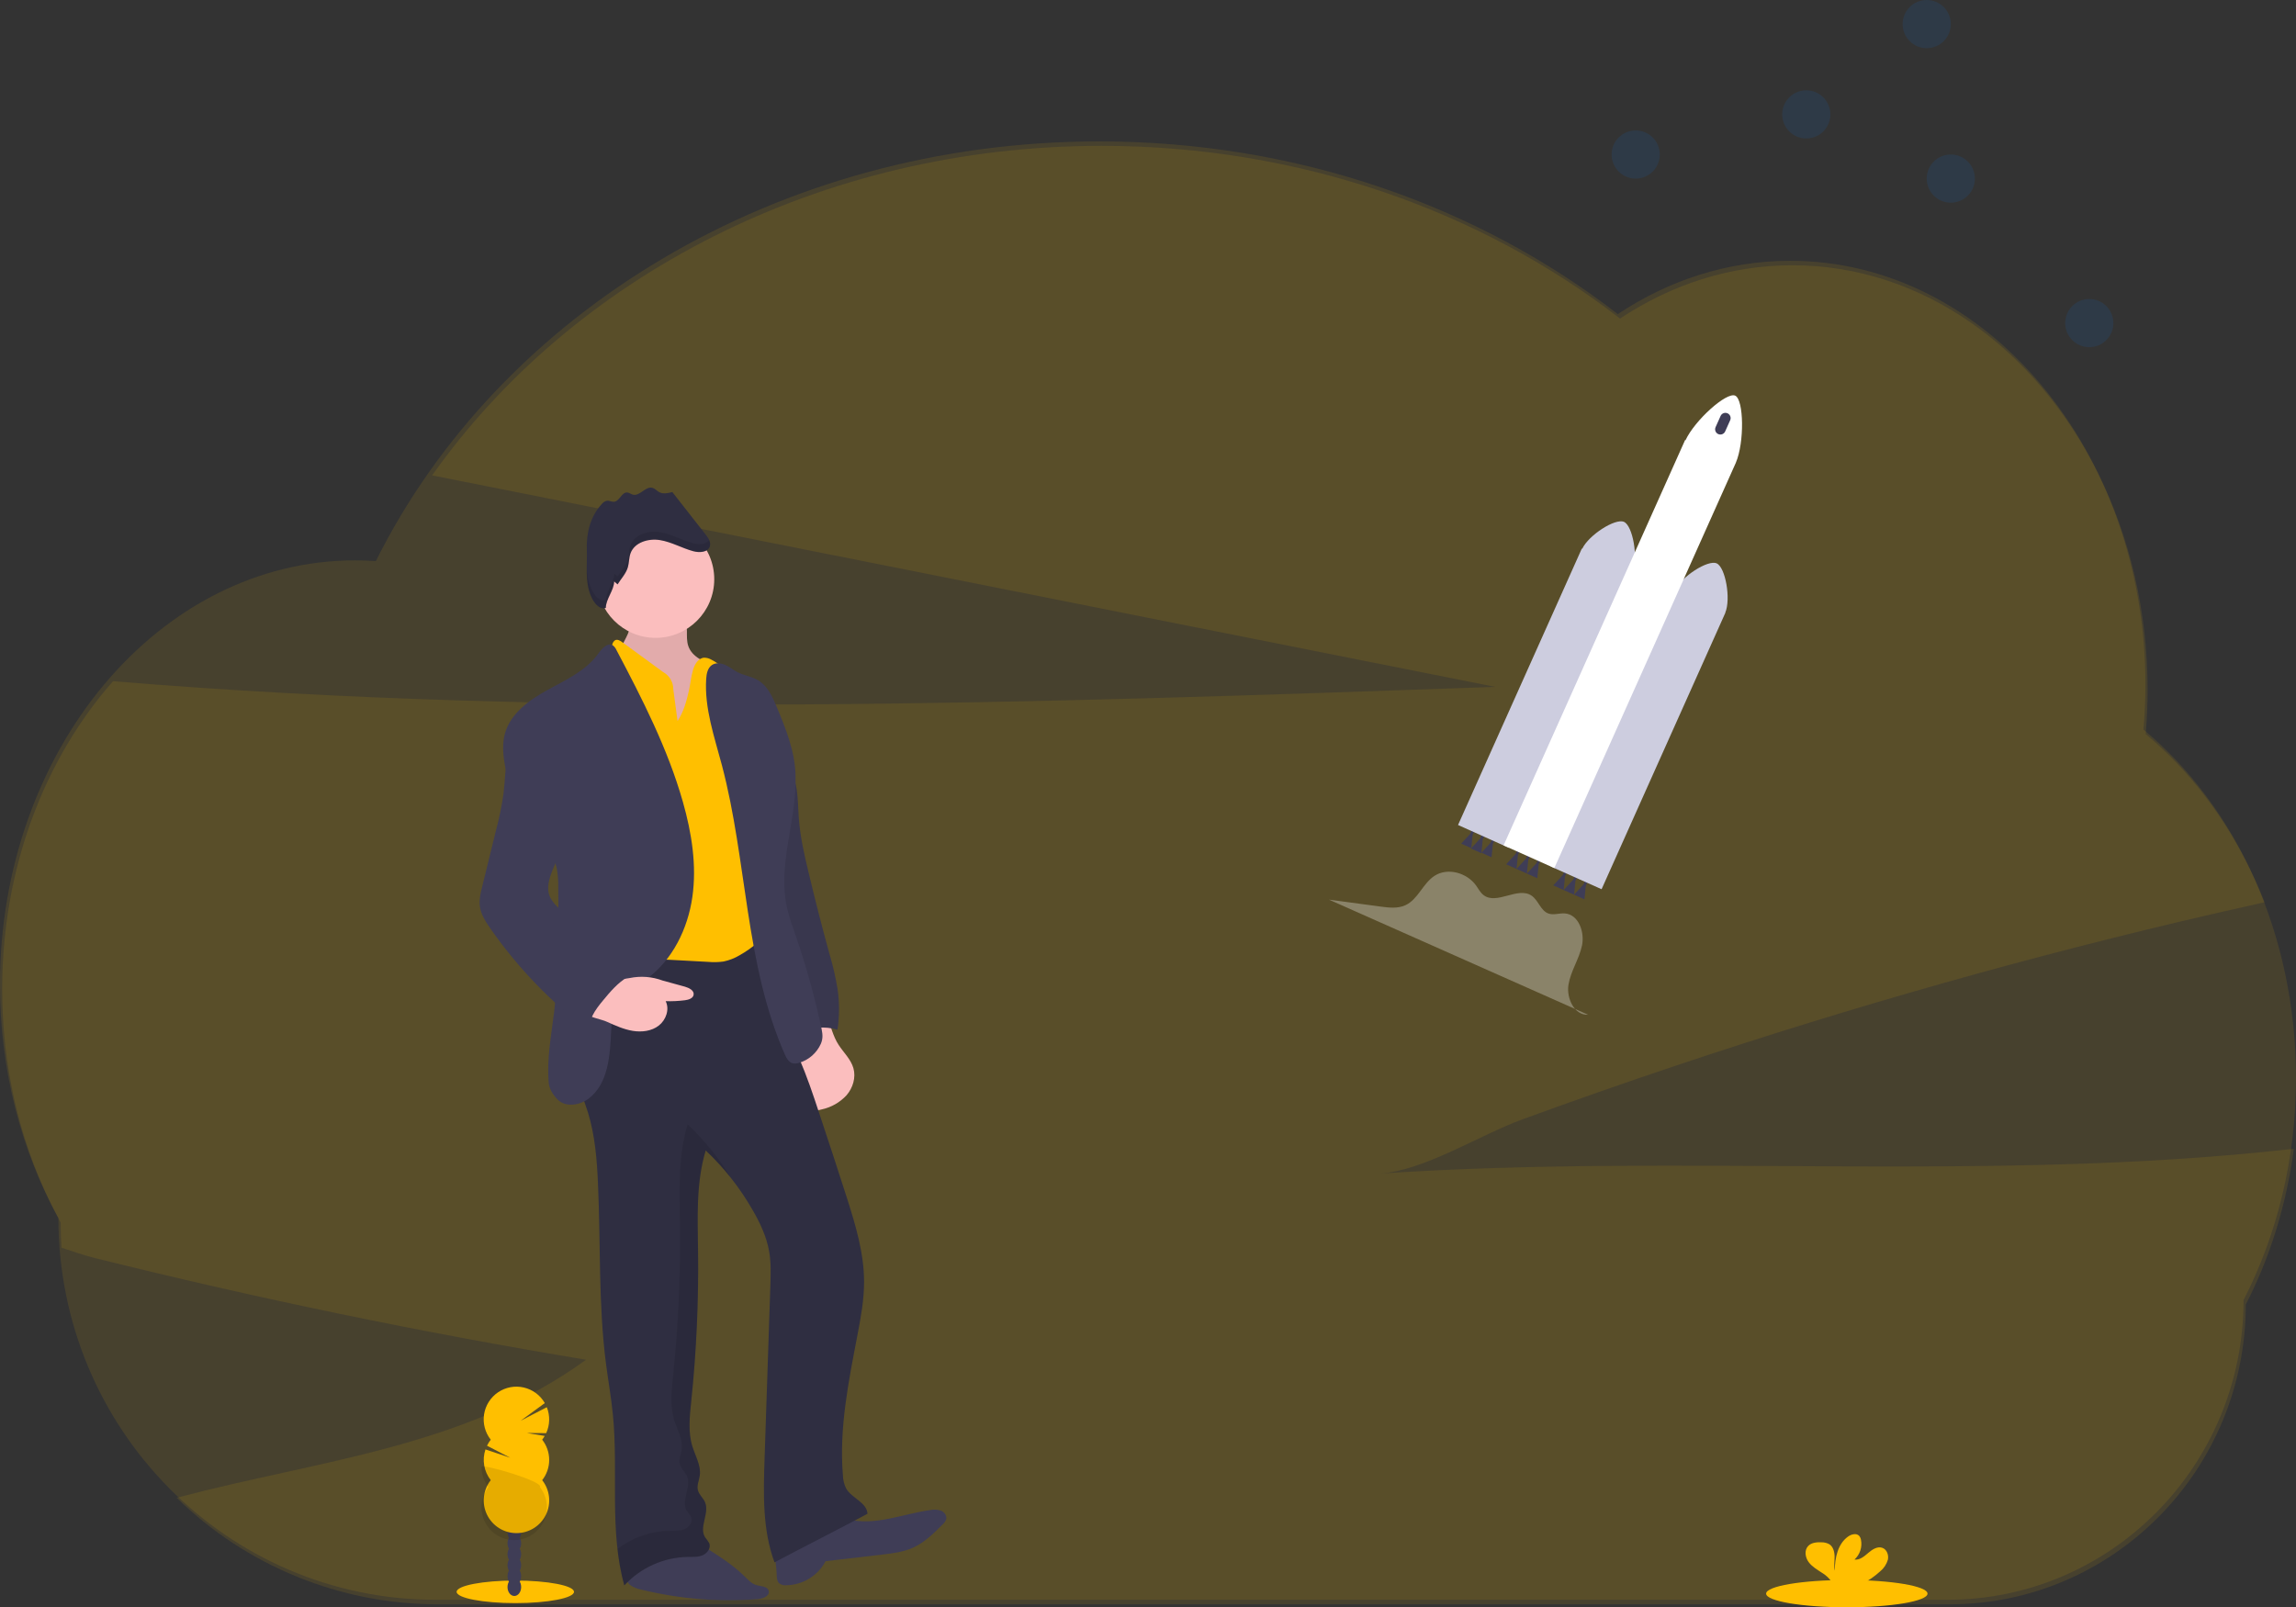 <svg width="1144" height="801" viewBox="0 0 1144 801" fill="none" xmlns="http://www.w3.org/2000/svg">
<rect x="0" y="0" width="1144" height="801" fill="#333333" stroke="none"/>
<g clip-path="url(#clip0_83_328)">
<path opacity="0.1" d="M1142.92 572.47C1141.12 586.234 1138.16 599.82 1134.05 613.08C1130.11 625.829 1125.07 638.21 1118.97 650.08C1118.97 732.59 1052.87 799.47 971.32 799.47H218.25C169.562 799.472 122.809 780.411 88 746.37C88.32 746.28 88.65 746.19 89 746.12C158.46 727.7 231.75 721.34 292 677.59C209.9 663.97 128.28 647.067 47.14 626.88C42.14 625.62 36.46 623.73 30.63 621.75C30.36 617.59 30.21 613.4 30.21 609.18C29.84 608.51 29.48 607.84 29.12 607.18C27.533 604.227 26.007 601.227 24.54 598.18C9.61 567.18 1.08 531.27 1.08 492.95C1.08 432.52 22.31 377.95 56.33 339.46C285.2 358.39 515.44 350.37 745 342.29C677.88 328.957 610.767 315.603 543.66 302.23C434.213 280.463 324.767 258.683 215.32 236.89C285.17 138.21 408.44 72.68 548.86 72.68C647.68 72.68 738 105.13 807.2 158.75C832.64 141.84 861.93 132.19 893.1 132.19C958 132.19 1014.73 173.92 1045.54 236.19C1061.12 267.69 1070.06 304.43 1070.06 343.67C1070.06 350.67 1069.77 357.67 1069.2 364.56C1069.2 364.97 1069.14 365.37 1069.1 365.79C1090.5 383.59 1108.45 406.89 1121.51 433.98C1121.67 434.31 1121.83 434.64 1121.98 434.98C1124.27 439.76 1126.39 444.647 1128.36 449.64H1128.17C1119.77 451.5 1111.38 453.397 1103 455.33C1012.67 476.197 923.183 501.483 834.53 531.19C809.117 539.71 783.783 548.583 758.53 557.81C737.21 565.61 709.79 583.28 687.69 584.81C838.79 574.67 991.1 589.45 1141.5 572.61L1142.92 572.47Z" fill="#FFBF00"/>
<path opacity="0.1" d="M1144 537.22C1144 465.29 1113.94 401.75 1068 363.55C1068.63 356.283 1068.97 348.913 1069 341.44C1069 224.64 989.76 129.97 892 129.97C860.82 129.97 831.53 139.61 806.09 156.52C736.89 102.9 646.56 70.47 547.74 70.47C387 70.47 248.64 156.37 187.28 279.6C183.87 279.37 180.44 279.24 176.98 279.24C79.24 279.24 -0.02 373.92 -0.02 490.71C-0.02 533.65 10.7 573.59 29.1 606.94C29.1 712.02 113.29 797.21 217.1 797.21H970.24C1051.78 797.21 1117.88 730.33 1117.88 647.82C1134.44 615.64 1144 577.77 1144 537.22Z" fill="#FFBF00"/>
<path d="M398.72 542.79C399.02 546.79 400.14 551.54 403.91 552.92C405.732 553.435 407.665 553.404 409.47 552.83C414.217 551.803 418.531 549.334 421.82 545.76C424.97 542.1 426.54 536.93 425.22 532.3C423.95 527.88 420.39 524.57 417.88 520.73C414.94 516.24 414 511.15 411.96 506.34C395.77 507.89 397.81 530.78 398.72 542.79Z" fill="#FBBEBE"/>
<path d="M381.71 350C379.56 357 387.19 364.63 389.65 371.51C392.11 378.39 395.42 385 396.74 392.21C397.66 397.16 397.61 402.21 397.96 407.21C398.63 416.66 400.72 425.94 402.96 435.13C406.12 448.41 409.507 461.63 413.12 474.79C414.917 480.774 416.33 486.866 417.35 493.03C418.292 499.695 418.268 506.461 417.28 513.12C410.933 511.218 404.095 511.845 398.2 514.87C394.078 507.636 391.602 499.581 390.95 491.28C390.698 486.358 390.742 481.426 391.08 476.51C391.72 462.6 385.69 448.67 385.49 434.74C385.552 429.915 385.17 425.095 384.35 420.34C383.7 417.07 383.76 410.95 383.05 407.7C381.91 402.52 386.78 400.13 386.51 394.82L385.03 365.82C384.73 360.78 379.63 354.56 381.71 350Z" fill="#3F3D56"/>
<path opacity="0.1" d="M381.71 350C379.56 357 387.19 364.63 389.65 371.51C392.11 378.39 395.42 385 396.74 392.21C397.66 397.16 397.61 402.21 397.96 407.21C398.63 416.66 400.72 425.94 402.96 435.13C406.12 448.41 409.507 461.63 413.12 474.79C414.917 480.774 416.33 486.866 417.35 493.03C418.292 499.695 418.268 506.461 417.28 513.12C410.933 511.218 404.095 511.845 398.2 514.87C394.078 507.636 391.602 499.581 390.95 491.28C390.698 486.358 390.742 481.426 391.08 476.51C391.72 462.6 385.69 448.67 385.49 434.74C385.552 429.915 385.17 425.095 384.35 420.34C383.7 417.07 383.76 410.95 383.05 407.7C381.91 402.52 386.78 400.13 386.51 394.82L385.03 365.82C384.73 360.78 379.63 354.56 381.71 350Z" fill="black"/>
<path d="M308.7 327.55C309.089 329.251 309.878 330.834 311 332.17C321.124 346.304 332.66 359.371 345.43 371.17C346.736 369.824 347.828 368.286 348.67 366.61C354.467 356.01 357.364 344.068 357.07 331.99C351.29 330.13 344.73 327.53 342.88 321.75C341.41 317.19 343.38 311.75 340.8 307.69C337.13 301.96 321.55 301.23 316.55 305.39C313.27 308.11 314.44 310.65 313.4 314.33C312.25 318.37 308.06 323.25 308.7 327.55Z" fill="#FBBEBE"/>
<path opacity="0.1" d="M308.7 327.55C309.089 329.251 309.878 330.834 311 332.17C321.124 346.304 332.66 359.371 345.43 371.17C346.736 369.824 347.828 368.286 348.67 366.61C354.467 356.01 357.364 344.068 357.07 331.99C351.29 330.13 344.73 327.53 342.88 321.75C341.41 317.19 343.38 311.75 340.8 307.69C337.13 301.96 321.55 301.23 316.55 305.39C313.27 308.11 314.44 310.65 313.4 314.33C312.25 318.37 308.06 323.25 308.7 327.55Z" fill="black"/>
<path d="M313.9 789.8C315.533 790.964 317.405 791.75 319.38 792.1C338.398 796.786 358.042 798.403 377.57 796.89C380.18 796.68 383.66 795.29 383.02 792.75C382.42 790.38 379.02 790.54 376.72 789.83C374.55 789.17 372.92 787.42 371.3 785.83C365.3 779.83 358.04 775.29 350.88 770.75C349.14 769.496 347.194 768.555 345.13 767.97C342.66 767.41 340.08 767.88 337.58 768.36C331.28 769.55 319.27 769.36 314.28 774.01C310.29 777.71 309.71 786.13 313.9 789.8Z" fill="#3F3D56"/>
<path d="M387 784.81C387 786.36 387.18 788.1 388.36 789.09C389.304 789.746 390.444 790.056 391.59 789.97C395.662 789.94 399.649 788.809 403.13 786.696C406.61 784.583 409.454 781.568 411.36 777.97L439.36 774.7C444.66 774.08 450.06 773.43 454.93 771.24C460.68 768.64 465.27 764.07 469.72 759.6C470.503 758.934 471.099 758.076 471.45 757.11C471.91 755.35 470.57 753.5 468.88 752.8C467.136 752.22 465.268 752.116 463.47 752.5C449.8 754.39 436.08 760.5 422.7 757.1C419.43 756.27 416.18 754.86 412.81 755.1C410.995 755.331 409.219 755.806 407.53 756.51C403.18 758.11 390.17 760.38 387.29 764.06C384.41 767.74 387 780.41 387 784.81Z" fill="#3F3D56"/>
<path d="M316.19 472.16C312.19 478.39 303.76 479.75 297.87 484.22C288.82 491.09 287.29 503.89 286.77 515.22C286.42 523.06 286.2 531.02 287.94 538.68C289.16 544.01 291.3 549.09 292.94 554.32C296.44 565.69 297.42 577.67 297.94 589.55C299.31 619.55 298.09 649.74 301.94 679.55C303.05 688.08 304.56 696.55 305.4 705.11C308.16 733.43 303.48 762.63 311.07 790.05C315.121 785.657 320.023 782.132 325.477 779.689C330.931 777.247 336.825 775.937 342.8 775.84C345.3 775.84 347.91 775.99 350.21 774.98C352.51 773.97 354.33 771.29 353.37 768.98C352.795 767.972 352.125 767.021 351.37 766.14C348.06 761.14 353.68 754.07 351.28 748.56C350.35 746.44 348.34 744.87 347.75 742.64C347.12 740.22 348.34 737.74 348.68 735.26C349.36 730.26 346.49 725.6 345 720.81C342.75 713.56 343.65 705.81 344.43 698.22C347.009 673.42 348.141 648.491 347.82 623.56C347.61 606.69 346.77 589.46 351.63 573.3C360.722 581.874 368.511 591.732 374.75 602.56C378.63 609.17 381.98 616.23 383.27 623.79C384.21 629.34 384.03 635.01 383.84 640.63C382.88 669.397 381.917 698.163 380.95 726.93C380.37 744.33 379.87 762.24 385.9 778.56C401.23 770.4 416.9 762.56 432.23 754.35C431.98 748.7 424.38 746.63 421.58 741.72C420.576 739.665 420.03 737.417 419.98 735.13C418.04 711.75 422.81 688.39 427.22 665.35C428.9 656.57 430.54 647.72 430.53 638.79C430.53 624.61 426.38 610.79 422.09 597.28C417.55 582.97 412.8 568.72 408.09 554.47C405.09 545.32 401.99 536.16 398.17 527.3C394.57 518.92 390.29 510.83 387.22 502.3C382.29 488.52 380.6 473.83 378.95 459.3C358.11 463.39 337 468 316.19 472.16Z" fill="#2F2E41"/>
<path d="M326.66 317.86C342.798 317.86 355.88 304.778 355.88 288.64C355.88 272.502 342.798 259.42 326.66 259.42C310.522 259.42 297.44 272.502 297.44 288.64C297.44 304.778 310.522 317.86 326.66 317.86Z" fill="#FBBEBE"/>
<path d="M337.59 359.29L335.47 343.47C335.475 341.719 335.008 339.998 334.117 338.49C333.227 336.982 331.946 335.742 330.41 334.9L310.05 320.02C309.05 319.26 307.67 318.46 306.51 319.02C305.789 319.506 305.284 320.251 305.1 321.1C301.88 330.6 303.87 340.96 304.99 350.93C305.94 359.24 306.26 367.61 306.58 375.93C307.025 383.487 307.005 391.065 306.52 398.62C305.42 411.7 301.52 424.86 304.13 437.73C305.85 446.24 308.88 454.15 309.59 462.81C310.08 468.81 309.93 474.91 311.83 480.59C318.83 477.59 326.75 477.92 334.36 478.32L352.83 479.32C355.392 479.555 357.972 479.495 360.52 479.14C363.368 478.545 366.095 477.477 368.59 475.98C375.148 472.276 380.881 467.275 385.44 461.28C382.32 446.21 385.35 430.65 383.27 415.4C382.08 406.61 379.1 398.14 377.7 389.4C375.98 378.61 376.65 367.4 373.56 356.92C371.81 351.605 369.588 346.458 366.92 341.54C364.215 335.948 359.75 331.399 354.21 328.59C353.182 328.039 352.036 327.748 350.87 327.74C347.93 327.91 346.11 331.03 345.29 333.87C344.29 337.27 344.01 340.87 343.23 344.28C342.11 349.27 340.49 355.08 337.59 359.29Z" fill="#FFBF00"/>
<path d="M277.7 547.79C281.59 551.91 288.7 550.9 293.22 547.51C303.06 540.14 303.97 526.03 304.51 513.75C304.71 509.35 305.01 504.75 307.08 500.89C310.24 494.94 316.79 491.8 322.23 487.81C335.13 478.37 342.7 462.81 344.97 447.03C347.24 431.25 344.63 415.03 340.27 399.66C332.73 373.09 320.03 348.32 307.14 323.9C306.754 322.991 306.137 322.198 305.35 321.6C302.73 319.98 299.89 323.19 298.09 325.7C292.02 334.2 282.02 338.76 272.86 343.79C263.7 348.82 254.34 355.52 251.57 365.59C249.71 372.34 251.16 379.52 252.57 386.37C253.98 393.22 259 398.66 262.69 404.47C267.016 410.834 270.914 417.479 274.36 424.36C275.66 426.925 276.666 429.629 277.36 432.42C277.965 435.718 278.229 439.068 278.15 442.42C278.36 463.14 278.57 483.93 276.07 504.5C274.65 516.14 272.37 527.82 273.41 539.5C273.66 542.64 275.48 545.47 277.7 547.79Z" fill="#3F3D56"/>
<path d="M302.4 509.17C306.56 511.03 310.77 512.96 315.27 513.7C319.77 514.44 324.7 513.84 328.27 511.05C331.84 508.26 333.72 502.98 331.68 498.9C334.887 499.002 338.097 498.848 341.28 498.44C343.11 498.21 345.33 497.51 345.61 495.69C345.93 493.57 343.37 492.29 341.3 491.69L330.14 488.62C324.895 486.672 319.208 486.243 313.73 487.38L296.73 489.98C296.279 490.015 295.841 490.152 295.45 490.38C294.942 490.816 294.591 491.406 294.45 492.06C293.63 494.65 289.84 501.89 291.14 504.47C292.3 506.68 300.07 508 302.4 509.17Z" fill="#FBBEBE"/>
<path d="M409 520.13C407.984 522.403 406.488 524.43 404.615 526.072C402.742 527.713 400.537 528.93 398.15 529.64C397.109 530.003 395.989 530.076 394.91 529.85C392.91 529.29 391.81 527.2 390.98 525.3C371.18 480.22 372.29 428.91 359.69 381.3C355.95 367.17 350.95 352.97 351.86 338.38C352.02 335.77 352.57 332.83 354.75 331.38C356.69 330.08 359.33 330.43 361.45 331.38C363.57 332.33 365.45 333.88 367.45 334.94C370.76 336.63 374.61 337.11 377.79 339.02C382.51 341.85 384.93 347.26 387.04 352.34C391.55 363.18 396.04 374.34 396.39 386.1C397.16 408.94 387.03 430.89 392.3 453.1C393.35 457.5 394.9 461.77 396.38 466.04C401.678 481.359 406.02 496.993 409.38 512.85C409.93 515.57 410.05 517.64 409 520.13Z" fill="#3F3D56"/>
<path d="M307.71 291.21C309.46 288.38 311.89 285.89 312.83 282.7C313.5 280.43 313.36 277.97 314.17 275.7C316.17 270.22 323.11 268.2 328.86 269.14C334.61 270.08 339.78 273.14 345.4 274.67C348.51 275.53 352.83 275.27 353.71 272.16C354.29 270.1 352.9 268.06 351.58 266.37L335 245.21C332.82 245.77 330.38 246.29 328.4 245.21C327.26 244.58 326.4 243.47 325.13 243.11C321.68 242.11 318.79 247.42 315.33 246.5C314.33 246.24 313.54 245.5 312.54 245.42C309.75 245.19 308.7 249.81 305.91 250.04C304.75 250.14 303.63 249.4 302.48 249.51C301.451 249.717 300.531 250.289 299.89 251.12C294.34 257.01 292.09 265.46 292.39 273.54C292.69 281.62 291.3 289.46 294.39 296.92C295.75 300.18 298.51 304.02 301.86 302.92C301.86 298.52 305.96 294.13 306.01 289.73" fill="#2F2E41"/>
<g opacity="0.1">
<path d="M364.17 586.99C358.223 577.151 350.967 568.165 342.6 560.28C337.74 576.44 338.6 593.67 338.79 610.54C339.111 635.471 337.979 660.4 335.4 685.2C334.61 692.75 333.72 700.54 335.97 707.79C337.46 712.58 340.33 717.26 339.65 722.24C339.31 724.72 338.09 727.24 338.72 729.62C339.31 731.85 341.32 733.42 342.25 735.54C344.65 741.05 339.03 748.1 342.34 753.12C343.095 754.001 343.765 754.952 344.34 755.96C345.34 758.28 343.48 760.96 341.18 761.96C338.88 762.96 336.27 762.79 333.77 762.82C324.306 762.979 315.143 766.172 307.63 771.93C308.289 778.044 309.429 784.096 311.04 790.03C315.091 785.637 319.993 782.112 325.447 779.669C330.901 777.227 336.795 775.917 342.77 775.82C345.27 775.82 347.88 775.97 350.18 774.96C352.48 773.95 354.3 771.27 353.34 768.96C352.765 767.952 352.095 767.001 351.34 766.12C348.03 761.12 353.65 754.05 351.25 748.54C350.32 746.42 348.31 744.85 347.72 742.62C347.09 740.2 348.31 737.72 348.65 735.24C349.33 730.24 346.46 725.58 344.97 720.79C342.72 713.54 343.61 705.79 344.4 698.2C346.979 673.4 348.111 648.471 347.79 623.54C347.58 606.67 346.74 589.44 351.6 573.28C356.127 577.529 360.328 582.112 364.17 586.99Z" fill="black"/>
</g>
<g opacity="0.1">
<path d="M292.42 274.47C292.42 273.1 292.42 271.72 292.42 270.33C292.36 271.4 292.36 272.47 292.42 273.53C292.41 273.87 292.41 274.18 292.42 274.47Z" fill="black"/>
<path d="M345.4 270.72C339.78 269.18 334.6 266.14 328.86 265.19C323.12 264.24 316.15 266.27 314.17 271.75C313.36 273.97 313.5 276.43 312.83 278.75C311.89 281.94 309.46 284.43 307.71 287.26L306.06 285.8C306.01 290.2 301.96 294.59 301.91 298.99C298.56 300.08 295.8 296.24 294.44 292.99C293.038 289.403 292.332 285.581 292.36 281.73C292.27 286.96 292.36 292.05 294.44 296.99C295.8 300.25 298.56 304.09 301.91 302.99C301.91 298.59 306.01 294.2 306.06 289.8L307.71 291.26C309.46 288.43 311.89 285.94 312.83 282.75C313.5 280.48 313.36 278.02 314.17 275.75C316.17 270.27 323.11 268.25 328.86 269.19C334.61 270.13 339.78 273.19 345.4 274.72C348.51 275.58 352.83 275.32 353.71 272.21C353.962 271.16 353.824 270.055 353.32 269.1C351.93 271.35 348.18 271.47 345.4 270.72Z" fill="black"/>
</g>
<path d="M250.89 395.38C250.037 401.48 248.808 407.521 247.21 413.47L240.21 442C239.46 445 238.71 448.16 239.04 451.27C239.5 455.46 241.88 459.17 244.29 462.63C257.994 482.29 274.728 499.652 293.87 514.07C292.76 508.37 296.71 503.07 300.42 498.59C304.13 494.11 307.75 489.82 312.6 486.92C300.453 475.507 288.7 463.69 277.34 451.47C276.143 450.282 275.114 448.936 274.28 447.47C271.54 442.18 274.28 435.86 276.66 430.4C284.19 413.01 287.75 393.27 282.92 374.95C281.1 368.06 277.92 361.18 272.13 356.95C269.6 355.1 266.13 353.85 263.37 355.24C262.193 355.921 261.171 356.841 260.37 357.94C251.38 368.93 252.45 382.08 250.89 395.38Z" fill="#3F3D56"/>
<path d="M256.76 798.86C272.909 798.86 286 796.344 286 793.24C286 790.136 272.909 787.62 256.76 787.62C240.611 787.62 227.52 790.136 227.52 793.24C227.52 796.344 240.611 798.86 256.76 798.86Z" fill="#FFBF00"/>
<path d="M256.27 795.31C258.148 795.31 259.67 793.313 259.67 790.85C259.67 788.387 258.148 786.39 256.27 786.39C254.392 786.39 252.87 788.387 252.87 790.85C252.87 793.313 254.392 795.31 256.27 795.31Z" fill="#3F3D56"/>
<path d="M256.27 789.86C258.148 789.86 259.67 787.863 259.67 785.4C259.67 782.937 258.148 780.94 256.27 780.94C254.392 780.94 252.87 782.937 252.87 785.4C252.87 787.863 254.392 789.86 256.27 789.86Z" fill="#3F3D56"/>
<path d="M256.27 784.42C258.148 784.42 259.67 782.423 259.67 779.96C259.67 777.497 258.148 775.5 256.27 775.5C254.392 775.5 252.87 777.497 252.87 779.96C252.87 782.423 254.392 784.42 256.27 784.42Z" fill="#3F3D56"/>
<path d="M256.27 778.97C258.148 778.97 259.67 776.973 259.67 774.51C259.67 772.047 258.148 770.05 256.27 770.05C254.392 770.05 252.87 772.047 252.87 774.51C252.87 776.973 254.392 778.97 256.27 778.97Z" fill="#3F3D56"/>
<path d="M256.27 773.52C258.148 773.52 259.67 771.523 259.67 769.06C259.67 766.597 258.148 764.6 256.27 764.6C254.392 764.6 252.87 766.597 252.87 769.06C252.87 771.523 254.392 773.52 256.27 773.52Z" fill="#3F3D56"/>
<path d="M256.27 768.08C258.148 768.08 259.67 766.083 259.67 763.62C259.67 761.157 258.148 759.16 256.27 759.16C254.392 759.16 252.87 761.157 252.87 763.62C252.87 766.083 254.392 768.08 256.27 768.08Z" fill="#3F3D56"/>
<path d="M256.27 762.63C258.148 762.63 259.67 760.633 259.67 758.17C259.67 755.707 258.148 753.71 256.27 753.71C254.392 753.71 252.87 755.707 252.87 758.17C252.87 760.633 254.392 762.63 256.27 762.63Z" fill="#3F3D56"/>
<path d="M270.139 717.43C270.607 716.838 271.031 716.213 271.409 715.56L262.469 714.09L272.139 714.16C273.066 712.14 273.572 709.953 273.625 707.732C273.678 705.51 273.278 703.301 272.449 701.24L259.449 707.97L271.449 699.18C270.331 697.235 268.824 695.542 267.022 694.207C265.22 692.871 263.161 691.921 260.976 691.417C258.79 690.913 256.524 690.865 254.319 691.277C252.114 691.688 250.017 692.55 248.16 693.808C246.303 695.067 244.726 696.695 243.527 698.59C242.327 700.486 241.532 702.608 241.19 704.825C240.849 707.042 240.968 709.306 241.541 711.475C242.113 713.643 243.127 715.671 244.519 717.43C243.79 718.358 243.166 719.364 242.659 720.43L254.269 726.43L241.889 722.28C241.02 724.849 240.805 727.595 241.264 730.268C241.724 732.941 242.842 735.458 244.519 737.59C242.625 739.995 241.447 742.885 241.118 745.929C240.79 748.973 241.325 752.047 242.662 754.802C243.999 757.556 246.084 759.878 248.678 761.503C251.273 763.127 254.273 763.989 257.334 763.989C260.396 763.989 263.395 763.127 265.99 761.503C268.585 759.878 270.67 757.556 272.007 754.802C273.344 752.047 273.879 748.973 273.55 745.929C273.222 742.885 272.043 739.995 270.149 737.59C272.41 734.716 273.64 731.166 273.64 727.51C273.64 723.853 272.41 720.303 270.149 717.43H270.139Z" fill="#FFBF00"/>
<path opacity="0.1" d="M239.89 730.98C239.883 734.637 241.113 738.19 243.38 741.06C241.486 743.465 240.308 746.355 239.979 749.399C239.651 752.443 240.185 755.518 241.522 758.272C242.859 761.026 244.944 763.348 247.539 764.973C250.134 766.598 253.134 767.459 256.195 767.459C259.256 767.459 262.256 766.598 264.851 764.973C267.446 763.348 269.531 761.026 270.868 758.272C272.205 755.518 272.739 752.443 272.411 749.399C272.082 746.355 270.904 743.465 269.01 741.06C271.2 738.29 239.89 729.15 239.89 730.98Z" fill="black"/>
<path d="M920.19 800.94C942.397 800.94 960.4 797.896 960.4 794.14C960.4 790.384 942.397 787.34 920.19 787.34C897.983 787.34 879.98 790.384 879.98 794.14C879.98 797.896 897.983 800.94 920.19 800.94Z" fill="#FFBF00"/>
<path d="M936.82 783.02C938.653 781.526 939.989 779.51 940.65 777.24C941.15 774.94 940.17 772.18 937.97 771.34C935.51 770.4 932.88 772.11 930.89 773.83C928.9 775.55 926.61 777.52 924.01 777.15C925.35 775.933 926.352 774.39 926.92 772.671C927.488 770.952 927.601 769.116 927.25 767.34C927.136 766.604 926.825 765.913 926.35 765.34C924.98 763.88 922.51 764.51 920.87 765.66C915.67 769.31 914.22 776.38 914.19 782.73C913.67 780.44 914.11 778.05 914.1 775.73C914.09 773.41 913.44 770.73 911.45 769.51C910.224 768.847 908.844 768.519 907.45 768.56C905.12 768.47 902.51 768.71 900.92 770.42C898.92 772.54 899.45 776.1 901.17 778.42C902.89 780.74 905.52 782.23 907.94 783.84C909.876 784.994 911.527 786.57 912.77 788.45C912.92 788.713 913.041 788.991 913.13 789.28H927.79C931.069 787.61 934.106 785.504 936.82 783.02Z" fill="#FFBF00"/>
<path d="M733.75 415.98L734.62 414.04L733.46 413.52L732.59 415.46L728.04 420.41L733.09 422.67L733.75 415.98Z" fill="#3F3D56"/>
<path d="M738.79 418.3L739.68 416.31L738.49 415.77L737.6 417.76L732.93 422.84L738.11 425.16L738.79 418.3Z" fill="#3F3D56"/>
<path d="M743.85 420.5L744.72 418.56L743.55 418.04L742.68 419.98L738.13 424.93L743.18 427.19L743.85 420.5Z" fill="#3F3D56"/>
<path d="M779.8 436.66L780.69 434.67L779.5 434.13L778.61 436.12L773.94 441.2L779.12 443.52L779.8 436.66Z" fill="#3F3D56"/>
<path d="M784.98 438.98L785.87 436.99L784.68 436.45L783.78 438.44L779.12 443.52L784.3 445.84L784.98 438.98Z" fill="#3F3D56"/>
<path d="M790.15 441.29L791.05 439.3L789.85 438.77L788.96 440.76L784.3 445.84L789.47 448.16L790.15 441.29Z" fill="#3F3D56"/>
<path d="M756.31 426.14L757.2 424.15L756.01 423.61L755.12 425.61L750.45 430.69L755.63 433L756.31 426.14Z" fill="#3F3D56"/>
<path d="M761.49 428.46L762.38 426.47L761.18 425.93L760.29 427.92L755.63 433L760.8 435.32L761.49 428.46Z" fill="#3F3D56"/>
<path d="M766.66 430.77L767.55 428.78L766.36 428.25L765.47 430.24L760.8 435.32L765.98 437.64L766.66 430.77Z" fill="#3F3D56"/>
<path d="M813.43 284.67C816.35 277.75 813.52 262.01 809.17 260.06C804.82 258.11 791.58 266.66 788.36 273.45L788.16 273.35L726.48 411.11L751.76 422.47L813.44 284.67H813.43Z" fill="#CDCDDF"/>
<path d="M859.62 305.35C862.53 298.43 859.71 282.69 855.35 280.74C850.99 278.79 837.77 287.34 834.55 294.13L834.34 294.03L772.66 431.79L798 443.11L859.68 305.35H859.62Z" fill="#CDCDDF"/>
<path d="M864.89 230.59C869.24 220.47 868.89 199.11 864.57 197.16C860.25 195.21 844.47 209.38 839.82 219.37L839.62 219.27L749.17 421.27L774.45 432.59L864.9 230.59H864.89Z" fill="white"/>
<path d="M862.072 209.417C862.664 208.096 862.074 206.547 860.756 205.957C859.438 205.367 857.89 205.959 857.299 207.28L854.806 212.847C854.215 214.168 854.804 215.717 856.122 216.307C857.44 216.897 858.988 216.305 859.58 214.984L862.072 209.417Z" fill="#3F3D56"/>
<path opacity="0.3" d="M662.17 448.3L687.85 451.76C692 452.32 696.42 452.84 700.23 451.1C706.54 448.21 708.94 440.23 714.75 436.45C721.3 432.18 730.87 434.89 735.44 441.23C736.64 442.91 737.59 444.82 739.23 446.07C745.8 451.07 756.23 441.67 763.11 446.31C766.54 448.64 767.62 453.85 771.54 455.23C774.13 456.14 776.99 454.96 779.73 455.18C786.58 455.73 789.67 464.52 788.23 471.24C786.79 477.96 782.63 483.9 781.51 490.67C780.39 497.44 784.45 506.08 791.3 505.67" fill="white"/>
<path opacity="0.1" d="M815 89C821.627 89 827 83.627 827 77C827 70.373 821.627 65 815 65C808.373 65 803 70.373 803 77C803 83.627 808.373 89 815 89Z" fill="#0080FF"/>
<path opacity="0.1" d="M960 24C966.627 24 972 18.627 972 12C972 5.373 966.627 0 960 0C953.373 0 948 5.373 948 12C948 18.627 953.373 24 960 24Z" fill="#0080FF"/>
<path opacity="0.1" d="M900 69C906.627 69 912 63.627 912 57C912 50.373 906.627 45 900 45C893.373 45 888 50.373 888 57C888 63.627 893.373 69 900 69Z" fill="#0080FF"/>
<path opacity="0.1" d="M1041 173C1047.63 173 1053 167.627 1053 161C1053 154.373 1047.63 149 1041 149C1034.37 149 1029 154.373 1029 161C1029 167.627 1034.37 173 1041 173Z" fill="#0080FF"/>
<path opacity="0.1" d="M972 101C978.627 101 984 95.627 984 89C984 82.373 978.627 77 972 77C965.373 77 960 82.373 960 89C960 95.627 965.373 101 972 101Z" fill="#0080FF"/>
</g>
<defs>
<clipPath id="clip0_83_328">
<rect width="1144" height="800.93" fill="white"/>
</clipPath>
</defs>
</svg>
